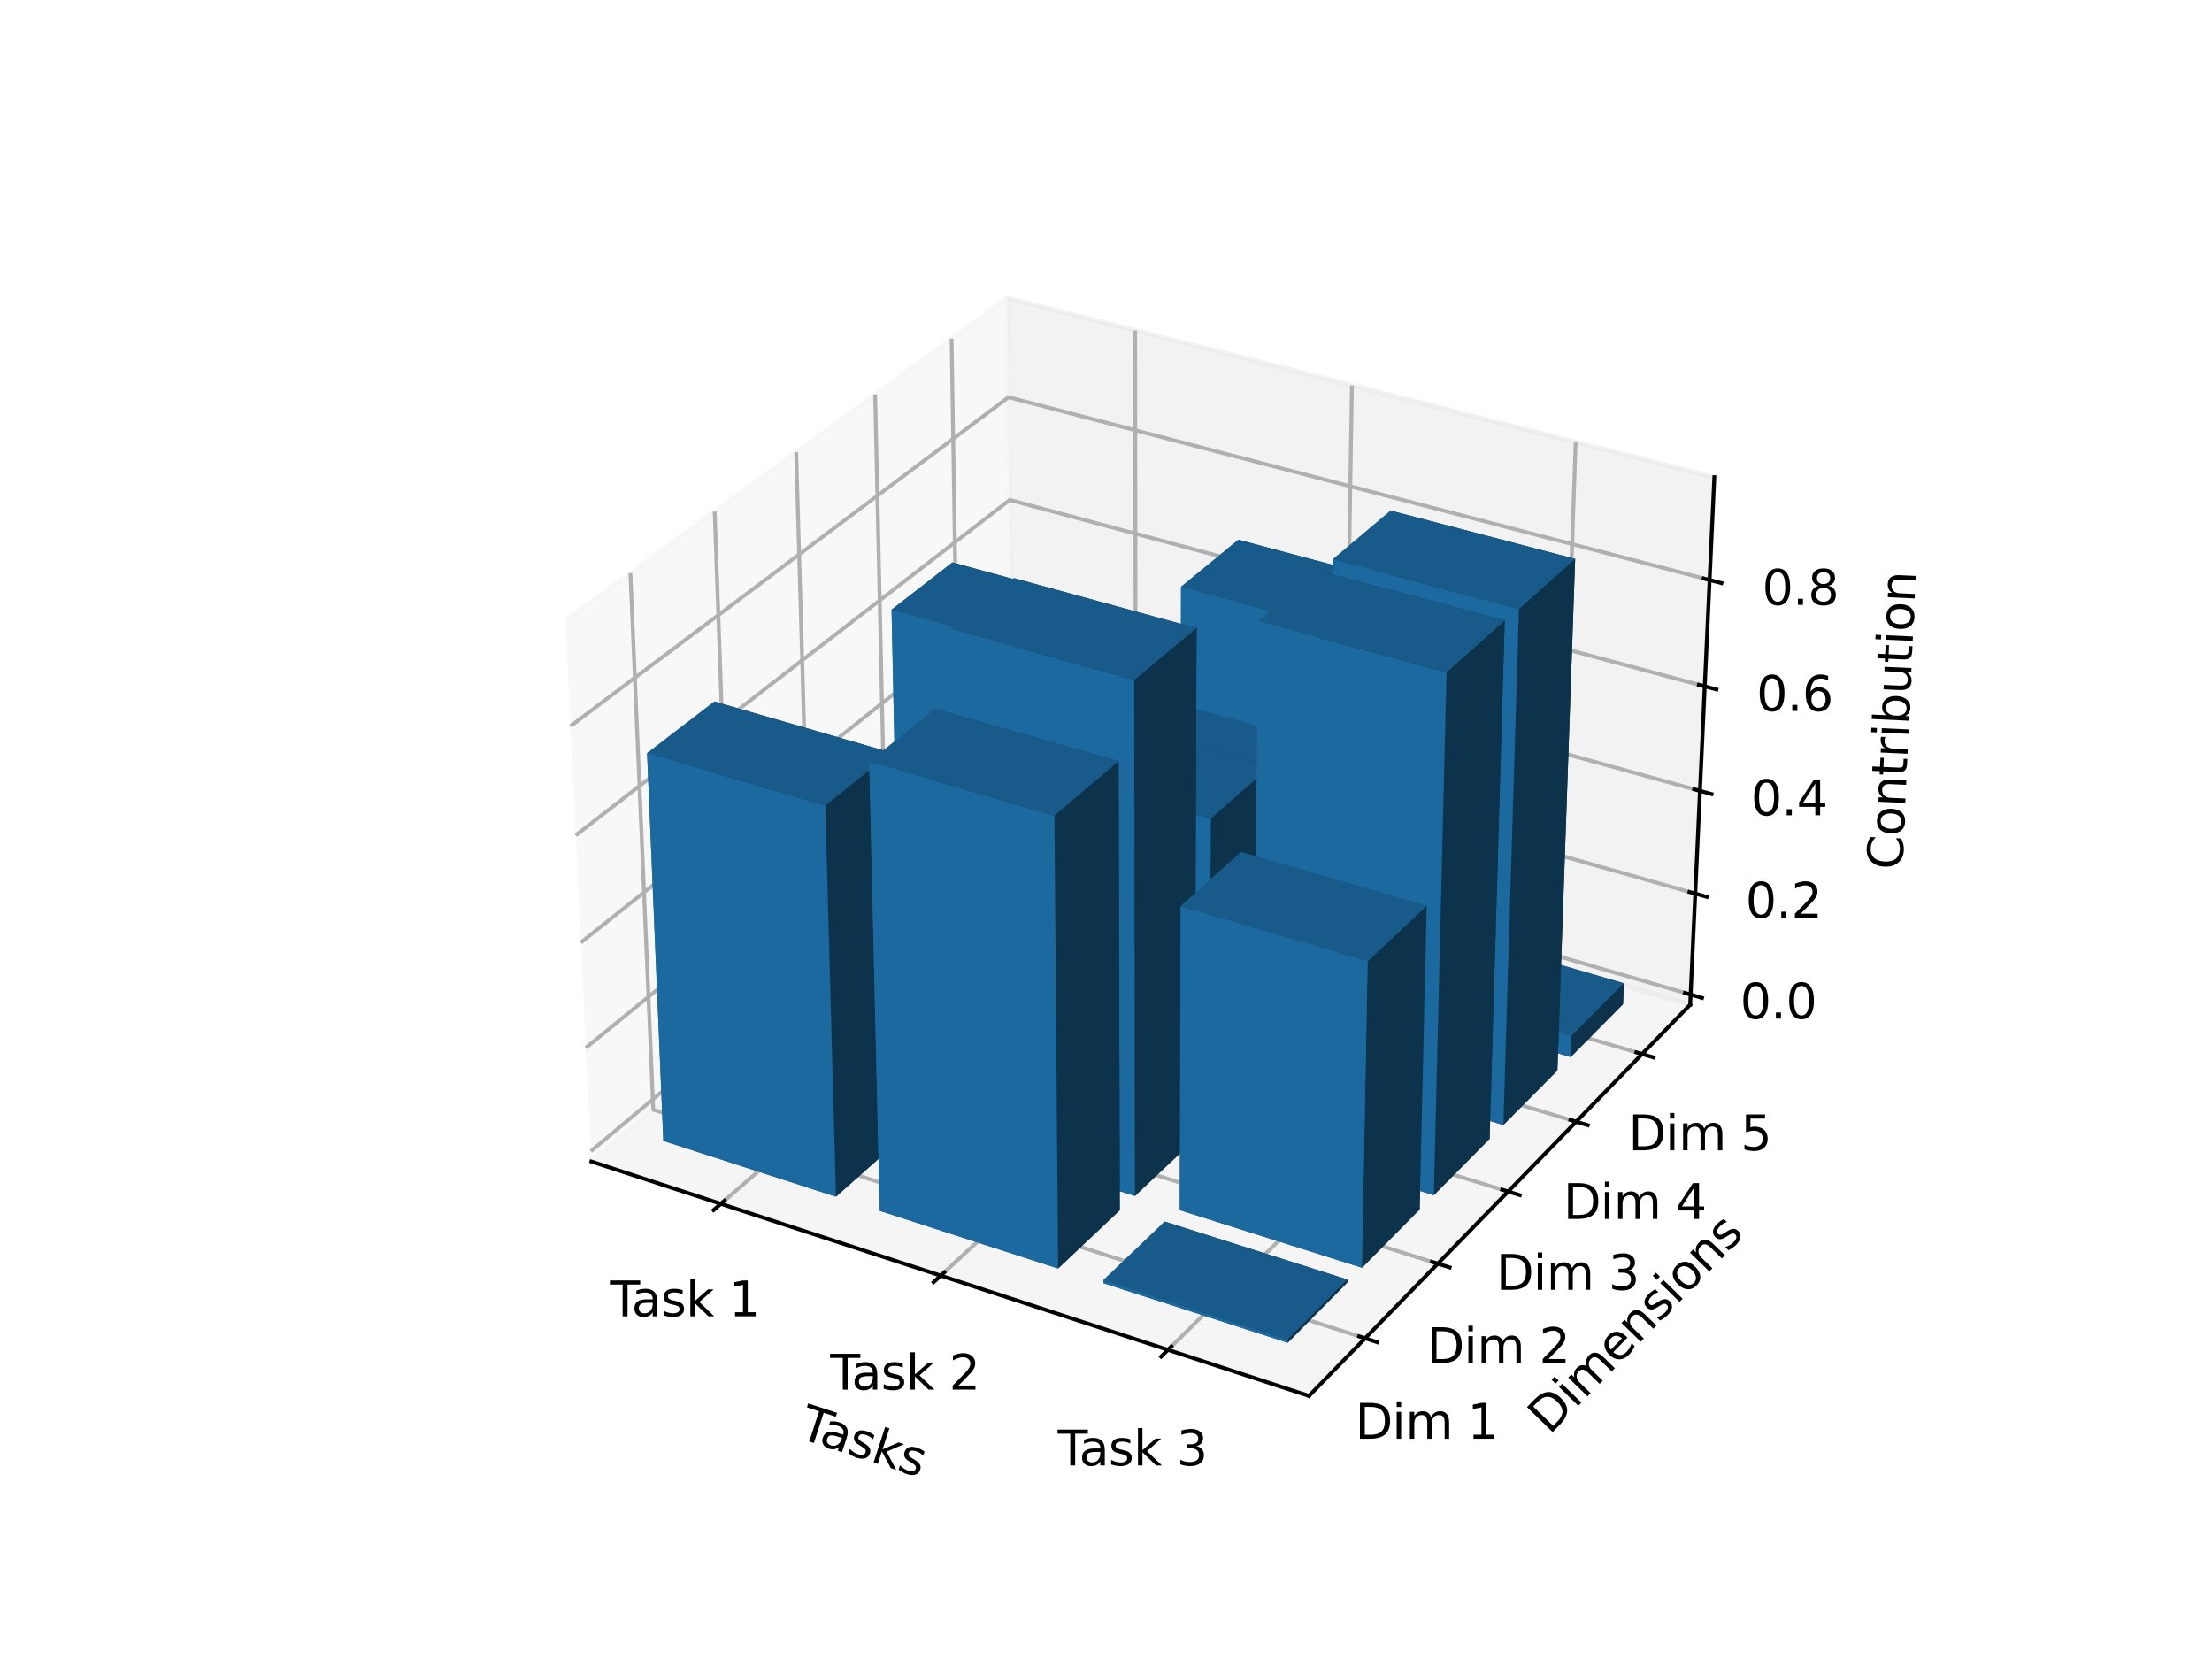 <?xml version="1.0" encoding="utf-8" standalone="no"?>
<!DOCTYPE svg PUBLIC "-//W3C//DTD SVG 1.1//EN"
  "http://www.w3.org/Graphics/SVG/1.1/DTD/svg11.dtd">
<svg xmlns:xlink="http://www.w3.org/1999/xlink" width="460.8pt" height="345.6pt" viewBox="0 0 460.8 345.6" xmlns="http://www.w3.org/2000/svg" version="1.1">
 <defs>
  <style type="text/css">*{stroke-linejoin: round; stroke-linecap: butt}</style>
 </defs>
 <g id="figure_1">
  <g id="patch_1">
   <path d="M 0 345.6 
L 460.8 345.6 
L 460.8 0 
L 0 0 
z
" style="fill: #ffffff"/>
  </g>
  <g id="patch_2">
   <path d="M 103.104 307.584 
L 369.216 307.584 
L 369.216 41.472 
L 103.104 41.472 
z
" style="fill: #ffffff"/>
  </g>
  <g id="pane3d_1">
   <g id="patch_3">
    <path d="M 123.197 241.969 
L 211.076 168.307 
L 209.855 62.074 
L 117.77 129.273 
" style="fill: #f2f2f2; opacity: 0.5; stroke: #f2f2f2; stroke-linejoin: miter"/>
   </g>
  </g>
  <g id="pane3d_2">
   <g id="patch_4">
    <path d="M 211.076 168.307 
L 352.09 209.295 
L 357.123 99.402 
L 209.855 62.074 
" style="fill: #e6e6e6; opacity: 0.5; stroke: #e6e6e6; stroke-linejoin: miter"/>
   </g>
  </g>
  <g id="pane3d_3">
   <g id="patch_5">
    <path d="M 123.197 241.969 
L 272.679 290.79 
L 352.09 209.295 
L 211.076 168.307 
" style="fill: #ececec; opacity: 0.5; stroke: #ececec; stroke-linejoin: miter"/>
   </g>
  </g>
  <g id="grid3d_1">
   <g id="Line3DCollection_1">
    <path d="M 150.161 250.776 
L 236.605 175.728 
L 236.469 68.82 
" style="fill: none; stroke: #b0b0b0; stroke-width: 0.8"/>
    <path d="M 195.968 265.736 
L 279.88 188.306 
L 281.632 80.268 
" style="fill: none; stroke: #b0b0b0; stroke-width: 0.8"/>
    <path d="M 243.305 281.197 
L 324.478 201.269 
L 328.237 92.081 
" style="fill: none; stroke: #b0b0b0; stroke-width: 0.8"/>
   </g>
  </g>
  <g id="grid3d_2">
   <g id="Line3DCollection_2">
    <path d="M 131.324 119.382 
L 136.091 231.162 
L 284.374 278.788 
" style="fill: none; stroke: #b0b0b0; stroke-width: 0.8"/>
    <path d="M 148.877 106.573 
L 152.808 217.149 
L 299.516 263.25 
" style="fill: none; stroke: #b0b0b0; stroke-width: 0.8"/>
    <path d="M 165.861 94.179 
L 169.008 203.57 
L 314.164 248.217 
" style="fill: none; stroke: #b0b0b0; stroke-width: 0.8"/>
    <path d="M 182.304 82.179 
L 184.714 190.405 
L 328.342 233.666 
" style="fill: none; stroke: #b0b0b0; stroke-width: 0.8"/>
    <path d="M 198.232 70.555 
L 199.948 177.635 
L 342.073 219.575 
" style="fill: none; stroke: #b0b0b0; stroke-width: 0.8"/>
   </g>
  </g>
  <g id="grid3d_3">
   <g id="Line3DCollection_3">
    <path d="M 352.187 207.189 
L 211.053 166.268 
L 123.093 239.814 
" style="fill: none; stroke: #b0b0b0; stroke-width: 0.8"/>
    <path d="M 353.15 186.153 
L 210.818 145.899 
L 122.056 218.269 
" style="fill: none; stroke: #b0b0b0; stroke-width: 0.8"/>
    <path d="M 354.13 164.753 
L 210.58 125.195 
L 121 196.337 
" style="fill: none; stroke: #b0b0b0; stroke-width: 0.8"/>
    <path d="M 355.127 142.98 
L 210.338 104.147 
L 119.925 174.008 
" style="fill: none; stroke: #b0b0b0; stroke-width: 0.8"/>
    <path d="M 356.142 120.824 
L 210.092 82.747 
L 118.83 151.271 
" style="fill: none; stroke: #b0b0b0; stroke-width: 0.8"/>
   </g>
  </g>
  <g id="axis3d_1">
   <g id="line2d_1">
    <path d="M 123.197 241.969 
L 272.679 290.79 
" style="fill: none; stroke: #000000; stroke-width: 0.8; stroke-linecap: square"/>
   </g>
   <g id="xtick_1">
    <g id="line2d_2">
     <path d="M 150.914 250.122 
L 148.652 252.086 
" style="fill: none; stroke: #000000; stroke-width: 0.8; stroke-linecap: square"/>
    </g>
    <g id="text_1">
     <!-- Task 1 -->
     <g transform="translate(127.087 274.209) scale(0.1 -0.1)">
      <defs>
       <path id="DejaVuSans-54" d="M -19 4666 
L 3928 4666 
L 3928 4134 
L 2272 4134 
L 2272 0 
L 1638 0 
L 1638 4134 
L -19 4134 
L -19 4666 
z
" transform="scale(0.016)"/>
       <path id="DejaVuSans-61" d="M 2194 1759 
Q 1497 1759 1228 1600 
Q 959 1441 959 1056 
Q 959 750 1161 570 
Q 1363 391 1709 391 
Q 2188 391 2477 730 
Q 2766 1069 2766 1631 
L 2766 1759 
L 2194 1759 
z
M 3341 1997 
L 3341 0 
L 2766 0 
L 2766 531 
Q 2569 213 2275 61 
Q 1981 -91 1556 -91 
Q 1019 -91 701 211 
Q 384 513 384 1019 
Q 384 1609 779 1909 
Q 1175 2209 1959 2209 
L 2766 2209 
L 2766 2266 
Q 2766 2663 2505 2880 
Q 2244 3097 1772 3097 
Q 1472 3097 1187 3025 
Q 903 2953 641 2809 
L 641 3341 
Q 956 3463 1253 3523 
Q 1550 3584 1831 3584 
Q 2591 3584 2966 3190 
Q 3341 2797 3341 1997 
z
" transform="scale(0.016)"/>
       <path id="DejaVuSans-73" d="M 2834 3397 
L 2834 2853 
Q 2591 2978 2328 3040 
Q 2066 3103 1784 3103 
Q 1356 3103 1142 2972 
Q 928 2841 928 2578 
Q 928 2378 1081 2264 
Q 1234 2150 1697 2047 
L 1894 2003 
Q 2506 1872 2764 1633 
Q 3022 1394 3022 966 
Q 3022 478 2636 193 
Q 2250 -91 1575 -91 
Q 1294 -91 989 -36 
Q 684 19 347 128 
L 347 722 
Q 666 556 975 473 
Q 1284 391 1588 391 
Q 1994 391 2212 530 
Q 2431 669 2431 922 
Q 2431 1156 2273 1281 
Q 2116 1406 1581 1522 
L 1381 1569 
Q 847 1681 609 1914 
Q 372 2147 372 2553 
Q 372 3047 722 3315 
Q 1072 3584 1716 3584 
Q 2034 3584 2315 3537 
Q 2597 3491 2834 3397 
z
" transform="scale(0.016)"/>
       <path id="DejaVuSans-6b" d="M 581 4863 
L 1159 4863 
L 1159 1991 
L 2875 3500 
L 3609 3500 
L 1753 1863 
L 3688 0 
L 2938 0 
L 1159 1709 
L 1159 0 
L 581 0 
L 581 4863 
z
" transform="scale(0.016)"/>
       <path id="DejaVuSans-20" transform="scale(0.016)"/>
       <path id="DejaVuSans-31" d="M 794 531 
L 1825 531 
L 1825 4091 
L 703 3866 
L 703 4441 
L 1819 4666 
L 2450 4666 
L 2450 531 
L 3481 531 
L 3481 0 
L 794 0 
L 794 531 
z
" transform="scale(0.016)"/>
      </defs>
      <use xlink:href="#DejaVuSans-54"/>
      <use xlink:href="#DejaVuSans-61" x="44.584"/>
      <use xlink:href="#DejaVuSans-73" x="105.863"/>
      <use xlink:href="#DejaVuSans-6b" x="157.963"/>
      <use xlink:href="#DejaVuSans-20" x="215.873"/>
      <use xlink:href="#DejaVuSans-31" x="247.66"/>
     </g>
    </g>
   </g>
   <g id="xtick_2">
    <g id="line2d_3">
     <path d="M 196.7 265.061 
L 194.501 267.09 
" style="fill: none; stroke: #000000; stroke-width: 0.8; stroke-linecap: square"/>
    </g>
    <g id="text_2">
     <!-- Task 2 -->
     <g transform="translate(172.944 289.487) scale(0.1 -0.1)">
      <defs>
       <path id="DejaVuSans-32" d="M 1228 531 
L 3431 531 
L 3431 0 
L 469 0 
L 469 531 
Q 828 903 1448 1529 
Q 2069 2156 2228 2338 
Q 2531 2678 2651 2914 
Q 2772 3150 2772 3378 
Q 2772 3750 2511 3984 
Q 2250 4219 1831 4219 
Q 1534 4219 1204 4116 
Q 875 4013 500 3803 
L 500 4441 
Q 881 4594 1212 4672 
Q 1544 4750 1819 4750 
Q 2544 4750 2975 4387 
Q 3406 4025 3406 3419 
Q 3406 3131 3298 2873 
Q 3191 2616 2906 2266 
Q 2828 2175 2409 1742 
Q 1991 1309 1228 531 
z
" transform="scale(0.016)"/>
      </defs>
      <use xlink:href="#DejaVuSans-54"/>
      <use xlink:href="#DejaVuSans-61" x="44.584"/>
      <use xlink:href="#DejaVuSans-73" x="105.863"/>
      <use xlink:href="#DejaVuSans-6b" x="157.963"/>
      <use xlink:href="#DejaVuSans-20" x="215.873"/>
      <use xlink:href="#DejaVuSans-32" x="247.66"/>
     </g>
    </g>
   </g>
   <g id="xtick_3">
    <g id="line2d_4">
     <path d="M 244.014 280.498 
L 241.884 282.596 
" style="fill: none; stroke: #000000; stroke-width: 0.8; stroke-linecap: square"/>
    </g>
    <g id="text_3">
     <!-- Task 3 -->
     <g transform="translate(220.339 305.278) scale(0.1 -0.1)">
      <defs>
       <path id="DejaVuSans-33" d="M 2597 2516 
Q 3050 2419 3304 2112 
Q 3559 1806 3559 1356 
Q 3559 666 3084 287 
Q 2609 -91 1734 -91 
Q 1441 -91 1130 -33 
Q 819 25 488 141 
L 488 750 
Q 750 597 1062 519 
Q 1375 441 1716 441 
Q 2309 441 2620 675 
Q 2931 909 2931 1356 
Q 2931 1769 2642 2001 
Q 2353 2234 1838 2234 
L 1294 2234 
L 1294 2753 
L 1863 2753 
Q 2328 2753 2575 2939 
Q 2822 3125 2822 3475 
Q 2822 3834 2567 4026 
Q 2313 4219 1838 4219 
Q 1578 4219 1281 4162 
Q 984 4106 628 3988 
L 628 4550 
Q 988 4650 1302 4700 
Q 1616 4750 1894 4750 
Q 2613 4750 3031 4423 
Q 3450 4097 3450 3541 
Q 3450 3153 3228 2886 
Q 3006 2619 2597 2516 
z
" transform="scale(0.016)"/>
      </defs>
      <use xlink:href="#DejaVuSans-54"/>
      <use xlink:href="#DejaVuSans-61" x="44.584"/>
      <use xlink:href="#DejaVuSans-73" x="105.863"/>
      <use xlink:href="#DejaVuSans-6b" x="157.963"/>
      <use xlink:href="#DejaVuSans-20" x="215.873"/>
      <use xlink:href="#DejaVuSans-33" x="247.66"/>
     </g>
    </g>
   </g>
   <g id="text_4">
    <!-- Tasks -->
    <g transform="translate(166.084 299.472) rotate(-341.913) scale(0.1 -0.1)">
     <use xlink:href="#DejaVuSans-54"/>
     <use xlink:href="#DejaVuSans-61" x="44.584"/>
     <use xlink:href="#DejaVuSans-73" x="105.863"/>
     <use xlink:href="#DejaVuSans-6b" x="157.963"/>
     <use xlink:href="#DejaVuSans-73" x="215.873"/>
    </g>
   </g>
  </g>
  <g id="axis3d_2">
   <g id="line2d_5">
    <path d="M 352.09 209.295 
L 272.679 290.79 
" style="fill: none; stroke: #000000; stroke-width: 0.8; stroke-linecap: square"/>
   </g>
   <g id="xtick_4">
    <g id="line2d_6">
     <path d="M 283.125 278.387 
L 286.876 279.592 
" style="fill: none; stroke: #000000; stroke-width: 0.8; stroke-linecap: square"/>
    </g>
    <g id="text_5">
     <!-- Dim 1 -->
     <g transform="translate(282.292 299.716) scale(0.1 -0.1)">
      <defs>
       <path id="DejaVuSans-44" d="M 1259 4147 
L 1259 519 
L 2022 519 
Q 2988 519 3436 956 
Q 3884 1394 3884 2338 
Q 3884 3275 3436 3711 
Q 2988 4147 2022 4147 
L 1259 4147 
z
M 628 4666 
L 1925 4666 
Q 3281 4666 3915 4102 
Q 4550 3538 4550 2338 
Q 4550 1131 3912 565 
Q 3275 0 1925 0 
L 628 0 
L 628 4666 
z
" transform="scale(0.016)"/>
       <path id="DejaVuSans-69" d="M 603 3500 
L 1178 3500 
L 1178 0 
L 603 0 
L 603 3500 
z
M 603 4863 
L 1178 4863 
L 1178 4134 
L 603 4134 
L 603 4863 
z
" transform="scale(0.016)"/>
       <path id="DejaVuSans-6d" d="M 3328 2828 
Q 3544 3216 3844 3400 
Q 4144 3584 4550 3584 
Q 5097 3584 5394 3201 
Q 5691 2819 5691 2113 
L 5691 0 
L 5113 0 
L 5113 2094 
Q 5113 2597 4934 2840 
Q 4756 3084 4391 3084 
Q 3944 3084 3684 2787 
Q 3425 2491 3425 1978 
L 3425 0 
L 2847 0 
L 2847 2094 
Q 2847 2600 2669 2842 
Q 2491 3084 2119 3084 
Q 1678 3084 1418 2786 
Q 1159 2488 1159 1978 
L 1159 0 
L 581 0 
L 581 3500 
L 1159 3500 
L 1159 2956 
Q 1356 3278 1631 3431 
Q 1906 3584 2284 3584 
Q 2666 3584 2933 3390 
Q 3200 3197 3328 2828 
z
" transform="scale(0.016)"/>
      </defs>
      <use xlink:href="#DejaVuSans-44"/>
      <use xlink:href="#DejaVuSans-69" x="77.002"/>
      <use xlink:href="#DejaVuSans-6d" x="104.785"/>
      <use xlink:href="#DejaVuSans-20" x="202.197"/>
      <use xlink:href="#DejaVuSans-31" x="233.984"/>
     </g>
    </g>
   </g>
   <g id="xtick_5">
    <g id="line2d_7">
     <path d="M 298.281 262.861 
L 301.988 264.027 
" style="fill: none; stroke: #000000; stroke-width: 0.8; stroke-linecap: square"/>
    </g>
    <g id="text_6">
     <!-- Dim 2 -->
     <g transform="translate(297.23 283.947) scale(0.1 -0.1)">
      <use xlink:href="#DejaVuSans-44"/>
      <use xlink:href="#DejaVuSans-69" x="77.002"/>
      <use xlink:href="#DejaVuSans-6d" x="104.785"/>
      <use xlink:href="#DejaVuSans-20" x="202.197"/>
      <use xlink:href="#DejaVuSans-32" x="233.984"/>
     </g>
    </g>
   </g>
   <g id="xtick_6">
    <g id="line2d_8">
     <path d="M 312.943 247.842 
L 316.608 248.969 
" style="fill: none; stroke: #000000; stroke-width: 0.8; stroke-linecap: square"/>
    </g>
    <g id="text_7">
     <!-- Dim 3 -->
     <g transform="translate(311.681 268.692) scale(0.1 -0.1)">
      <use xlink:href="#DejaVuSans-44"/>
      <use xlink:href="#DejaVuSans-69" x="77.002"/>
      <use xlink:href="#DejaVuSans-6d" x="104.785"/>
      <use xlink:href="#DejaVuSans-20" x="202.197"/>
      <use xlink:href="#DejaVuSans-33" x="233.984"/>
     </g>
    </g>
   </g>
   <g id="xtick_7">
    <g id="line2d_9">
     <path d="M 327.135 233.303 
L 330.759 234.394 
" style="fill: none; stroke: #000000; stroke-width: 0.8; stroke-linecap: square"/>
    </g>
    <g id="text_8">
     <!-- Dim 4 -->
     <g transform="translate(325.669 253.927) scale(0.1 -0.1)">
      <defs>
       <path id="DejaVuSans-34" d="M 2419 4116 
L 825 1625 
L 2419 1625 
L 2419 4116 
z
M 2253 4666 
L 3047 4666 
L 3047 1625 
L 3713 1625 
L 3713 1100 
L 3047 1100 
L 3047 0 
L 2419 0 
L 2419 1100 
L 313 1100 
L 313 1709 
L 2253 4666 
z
" transform="scale(0.016)"/>
      </defs>
      <use xlink:href="#DejaVuSans-44"/>
      <use xlink:href="#DejaVuSans-69" x="77.002"/>
      <use xlink:href="#DejaVuSans-6d" x="104.785"/>
      <use xlink:href="#DejaVuSans-20" x="202.197"/>
      <use xlink:href="#DejaVuSans-34" x="233.984"/>
     </g>
    </g>
   </g>
   <g id="xtick_8">
    <g id="line2d_10">
     <path d="M 340.88 219.223 
L 344.463 220.28 
" style="fill: none; stroke: #000000; stroke-width: 0.8; stroke-linecap: square"/>
    </g>
    <g id="text_9">
     <!-- Dim 5 -->
     <g transform="translate(339.215 239.628) scale(0.1 -0.1)">
      <defs>
       <path id="DejaVuSans-35" d="M 691 4666 
L 3169 4666 
L 3169 4134 
L 1269 4134 
L 1269 2991 
Q 1406 3038 1543 3061 
Q 1681 3084 1819 3084 
Q 2600 3084 3056 2656 
Q 3513 2228 3513 1497 
Q 3513 744 3044 326 
Q 2575 -91 1722 -91 
Q 1428 -91 1123 -41 
Q 819 9 494 109 
L 494 744 
Q 775 591 1075 516 
Q 1375 441 1709 441 
Q 2250 441 2565 725 
Q 2881 1009 2881 1497 
Q 2881 1984 2565 2268 
Q 2250 2553 1709 2553 
Q 1456 2553 1204 2497 
Q 953 2441 691 2322 
L 691 4666 
z
" transform="scale(0.016)"/>
      </defs>
      <use xlink:href="#DejaVuSans-44"/>
      <use xlink:href="#DejaVuSans-69" x="77.002"/>
      <use xlink:href="#DejaVuSans-6d" x="104.785"/>
      <use xlink:href="#DejaVuSans-20" x="202.197"/>
      <use xlink:href="#DejaVuSans-35" x="233.984"/>
     </g>
    </g>
   </g>
   <g id="text_10">
    <!-- Dimensions -->
    <g transform="translate(322.744 299.055) rotate(-45.742) scale(0.1 -0.1)">
     <defs>
      <path id="DejaVuSans-65" d="M 3597 1894 
L 3597 1613 
L 953 1613 
Q 991 1019 1311 708 
Q 1631 397 2203 397 
Q 2534 397 2845 478 
Q 3156 559 3463 722 
L 3463 178 
Q 3153 47 2828 -22 
Q 2503 -91 2169 -91 
Q 1331 -91 842 396 
Q 353 884 353 1716 
Q 353 2575 817 3079 
Q 1281 3584 2069 3584 
Q 2775 3584 3186 3129 
Q 3597 2675 3597 1894 
z
M 3022 2063 
Q 3016 2534 2758 2815 
Q 2500 3097 2075 3097 
Q 1594 3097 1305 2825 
Q 1016 2553 972 2059 
L 3022 2063 
z
" transform="scale(0.016)"/>
      <path id="DejaVuSans-6e" d="M 3513 2113 
L 3513 0 
L 2938 0 
L 2938 2094 
Q 2938 2591 2744 2837 
Q 2550 3084 2163 3084 
Q 1697 3084 1428 2787 
Q 1159 2491 1159 1978 
L 1159 0 
L 581 0 
L 581 3500 
L 1159 3500 
L 1159 2956 
Q 1366 3272 1645 3428 
Q 1925 3584 2291 3584 
Q 2894 3584 3203 3211 
Q 3513 2838 3513 2113 
z
" transform="scale(0.016)"/>
      <path id="DejaVuSans-6f" d="M 1959 3097 
Q 1497 3097 1228 2736 
Q 959 2375 959 1747 
Q 959 1119 1226 758 
Q 1494 397 1959 397 
Q 2419 397 2687 759 
Q 2956 1122 2956 1747 
Q 2956 2369 2687 2733 
Q 2419 3097 1959 3097 
z
M 1959 3584 
Q 2709 3584 3137 3096 
Q 3566 2609 3566 1747 
Q 3566 888 3137 398 
Q 2709 -91 1959 -91 
Q 1206 -91 779 398 
Q 353 888 353 1747 
Q 353 2609 779 3096 
Q 1206 3584 1959 3584 
z
" transform="scale(0.016)"/>
     </defs>
     <use xlink:href="#DejaVuSans-44"/>
     <use xlink:href="#DejaVuSans-69" x="77.002"/>
     <use xlink:href="#DejaVuSans-6d" x="104.785"/>
     <use xlink:href="#DejaVuSans-65" x="202.197"/>
     <use xlink:href="#DejaVuSans-6e" x="263.721"/>
     <use xlink:href="#DejaVuSans-73" x="327.1"/>
     <use xlink:href="#DejaVuSans-69" x="379.199"/>
     <use xlink:href="#DejaVuSans-6f" x="406.982"/>
     <use xlink:href="#DejaVuSans-6e" x="468.164"/>
     <use xlink:href="#DejaVuSans-73" x="531.543"/>
    </g>
   </g>
  </g>
  <g id="axis3d_3">
   <g id="line2d_11">
    <path d="M 352.09 209.295 
L 357.123 99.402 
" style="fill: none; stroke: #000000; stroke-width: 0.8; stroke-linecap: square"/>
   </g>
   <g id="xtick_9">
    <g id="line2d_12">
     <path d="M 351.002 206.846 
L 354.559 207.877 
" style="fill: none; stroke: #000000; stroke-width: 0.8; stroke-linecap: square"/>
    </g>
    <g id="text_11">
     <!-- 0.0 -->
     <g transform="translate(362.499 212.187) scale(0.1 -0.1)">
      <defs>
       <path id="DejaVuSans-30" d="M 2034 4250 
Q 1547 4250 1301 3770 
Q 1056 3291 1056 2328 
Q 1056 1369 1301 889 
Q 1547 409 2034 409 
Q 2525 409 2770 889 
Q 3016 1369 3016 2328 
Q 3016 3291 2770 3770 
Q 2525 4250 2034 4250 
z
M 2034 4750 
Q 2819 4750 3233 4129 
Q 3647 3509 3647 2328 
Q 3647 1150 3233 529 
Q 2819 -91 2034 -91 
Q 1250 -91 836 529 
Q 422 1150 422 2328 
Q 422 3509 836 4129 
Q 1250 4750 2034 4750 
z
" transform="scale(0.016)"/>
       <path id="DejaVuSans-2e" d="M 684 794 
L 1344 794 
L 1344 0 
L 684 0 
L 684 794 
z
" transform="scale(0.016)"/>
      </defs>
      <use xlink:href="#DejaVuSans-30"/>
      <use xlink:href="#DejaVuSans-2e" x="63.623"/>
      <use xlink:href="#DejaVuSans-30" x="95.41"/>
     </g>
    </g>
   </g>
   <g id="xtick_10">
    <g id="line2d_13">
     <path d="M 351.955 185.815 
L 355.543 186.83 
" style="fill: none; stroke: #000000; stroke-width: 0.8; stroke-linecap: square"/>
    </g>
    <g id="text_12">
     <!-- 0.2 -->
     <g transform="translate(363.616 191.192) scale(0.1 -0.1)">
      <use xlink:href="#DejaVuSans-30"/>
      <use xlink:href="#DejaVuSans-2e" x="63.623"/>
      <use xlink:href="#DejaVuSans-32" x="95.41"/>
     </g>
    </g>
   </g>
   <g id="xtick_11">
    <g id="line2d_14">
     <path d="M 352.924 164.421 
L 356.545 165.418 
" style="fill: none; stroke: #000000; stroke-width: 0.8; stroke-linecap: square"/>
    </g>
    <g id="text_13">
     <!-- 0.4 -->
     <g transform="translate(364.751 169.835) scale(0.1 -0.1)">
      <use xlink:href="#DejaVuSans-30"/>
      <use xlink:href="#DejaVuSans-2e" x="63.623"/>
      <use xlink:href="#DejaVuSans-34" x="95.41"/>
     </g>
    </g>
   </g>
   <g id="xtick_12">
    <g id="line2d_15">
     <path d="M 353.91 142.654 
L 357.564 143.633 
" style="fill: none; stroke: #000000; stroke-width: 0.8; stroke-linecap: square"/>
    </g>
    <g id="text_14">
     <!-- 0.6 -->
     <g transform="translate(365.907 148.107) scale(0.1 -0.1)">
      <defs>
       <path id="DejaVuSans-36" d="M 2113 2584 
Q 1688 2584 1439 2293 
Q 1191 2003 1191 1497 
Q 1191 994 1439 701 
Q 1688 409 2113 409 
Q 2538 409 2786 701 
Q 3034 994 3034 1497 
Q 3034 2003 2786 2293 
Q 2538 2584 2113 2584 
z
M 3366 4563 
L 3366 3988 
Q 3128 4100 2886 4159 
Q 2644 4219 2406 4219 
Q 1781 4219 1451 3797 
Q 1122 3375 1075 2522 
Q 1259 2794 1537 2939 
Q 1816 3084 2150 3084 
Q 2853 3084 3261 2657 
Q 3669 2231 3669 1497 
Q 3669 778 3244 343 
Q 2819 -91 2113 -91 
Q 1303 -91 875 529 
Q 447 1150 447 2328 
Q 447 3434 972 4092 
Q 1497 4750 2381 4750 
Q 2619 4750 2861 4703 
Q 3103 4656 3366 4563 
z
" transform="scale(0.016)"/>
      </defs>
      <use xlink:href="#DejaVuSans-30"/>
      <use xlink:href="#DejaVuSans-2e" x="63.623"/>
      <use xlink:href="#DejaVuSans-36" x="95.41"/>
     </g>
    </g>
   </g>
   <g id="xtick_13">
    <g id="line2d_16">
     <path d="M 354.914 120.504 
L 358.6 121.465 
" style="fill: none; stroke: #000000; stroke-width: 0.8; stroke-linecap: square"/>
    </g>
    <g id="text_15">
     <!-- 0.8 -->
     <g transform="translate(367.082 125.999) scale(0.1 -0.1)">
      <defs>
       <path id="DejaVuSans-38" d="M 2034 2216 
Q 1584 2216 1326 1975 
Q 1069 1734 1069 1313 
Q 1069 891 1326 650 
Q 1584 409 2034 409 
Q 2484 409 2743 651 
Q 3003 894 3003 1313 
Q 3003 1734 2745 1975 
Q 2488 2216 2034 2216 
z
M 1403 2484 
Q 997 2584 770 2862 
Q 544 3141 544 3541 
Q 544 4100 942 4425 
Q 1341 4750 2034 4750 
Q 2731 4750 3128 4425 
Q 3525 4100 3525 3541 
Q 3525 3141 3298 2862 
Q 3072 2584 2669 2484 
Q 3125 2378 3379 2068 
Q 3634 1759 3634 1313 
Q 3634 634 3220 271 
Q 2806 -91 2034 -91 
Q 1263 -91 848 271 
Q 434 634 434 1313 
Q 434 1759 690 2068 
Q 947 2378 1403 2484 
z
M 1172 3481 
Q 1172 3119 1398 2916 
Q 1625 2713 2034 2713 
Q 2441 2713 2670 2916 
Q 2900 3119 2900 3481 
Q 2900 3844 2670 4047 
Q 2441 4250 2034 4250 
Q 1625 4250 1398 4047 
Q 1172 3844 1172 3481 
z
" transform="scale(0.016)"/>
      </defs>
      <use xlink:href="#DejaVuSans-30"/>
      <use xlink:href="#DejaVuSans-2e" x="63.623"/>
      <use xlink:href="#DejaVuSans-38" x="95.41"/>
     </g>
    </g>
   </g>
   <g id="text_16">
    <!-- Contribution -->
    <g transform="translate(396.264 181.281) rotate(-87.378) scale(0.1 -0.1)">
     <defs>
      <path id="DejaVuSans-43" d="M 4122 4306 
L 4122 3641 
Q 3803 3938 3442 4084 
Q 3081 4231 2675 4231 
Q 1875 4231 1450 3742 
Q 1025 3253 1025 2328 
Q 1025 1406 1450 917 
Q 1875 428 2675 428 
Q 3081 428 3442 575 
Q 3803 722 4122 1019 
L 4122 359 
Q 3791 134 3420 21 
Q 3050 -91 2638 -91 
Q 1578 -91 968 557 
Q 359 1206 359 2328 
Q 359 3453 968 4101 
Q 1578 4750 2638 4750 
Q 3056 4750 3426 4639 
Q 3797 4528 4122 4306 
z
" transform="scale(0.016)"/>
      <path id="DejaVuSans-74" d="M 1172 4494 
L 1172 3500 
L 2356 3500 
L 2356 3053 
L 1172 3053 
L 1172 1153 
Q 1172 725 1289 603 
Q 1406 481 1766 481 
L 2356 481 
L 2356 0 
L 1766 0 
Q 1100 0 847 248 
Q 594 497 594 1153 
L 594 3053 
L 172 3053 
L 172 3500 
L 594 3500 
L 594 4494 
L 1172 4494 
z
" transform="scale(0.016)"/>
      <path id="DejaVuSans-72" d="M 2631 2963 
Q 2534 3019 2420 3045 
Q 2306 3072 2169 3072 
Q 1681 3072 1420 2755 
Q 1159 2438 1159 1844 
L 1159 0 
L 581 0 
L 581 3500 
L 1159 3500 
L 1159 2956 
Q 1341 3275 1631 3429 
Q 1922 3584 2338 3584 
Q 2397 3584 2469 3576 
Q 2541 3569 2628 3553 
L 2631 2963 
z
" transform="scale(0.016)"/>
      <path id="DejaVuSans-62" d="M 3116 1747 
Q 3116 2381 2855 2742 
Q 2594 3103 2138 3103 
Q 1681 3103 1420 2742 
Q 1159 2381 1159 1747 
Q 1159 1113 1420 752 
Q 1681 391 2138 391 
Q 2594 391 2855 752 
Q 3116 1113 3116 1747 
z
M 1159 2969 
Q 1341 3281 1617 3432 
Q 1894 3584 2278 3584 
Q 2916 3584 3314 3078 
Q 3713 2572 3713 1747 
Q 3713 922 3314 415 
Q 2916 -91 2278 -91 
Q 1894 -91 1617 61 
Q 1341 213 1159 525 
L 1159 0 
L 581 0 
L 581 4863 
L 1159 4863 
L 1159 2969 
z
" transform="scale(0.016)"/>
      <path id="DejaVuSans-75" d="M 544 1381 
L 544 3500 
L 1119 3500 
L 1119 1403 
Q 1119 906 1312 657 
Q 1506 409 1894 409 
Q 2359 409 2629 706 
Q 2900 1003 2900 1516 
L 2900 3500 
L 3475 3500 
L 3475 0 
L 2900 0 
L 2900 538 
Q 2691 219 2414 64 
Q 2138 -91 1772 -91 
Q 1169 -91 856 284 
Q 544 659 544 1381 
z
M 1991 3584 
L 1991 3584 
z
" transform="scale(0.016)"/>
     </defs>
     <use xlink:href="#DejaVuSans-43"/>
     <use xlink:href="#DejaVuSans-6f" x="69.824"/>
     <use xlink:href="#DejaVuSans-6e" x="131.006"/>
     <use xlink:href="#DejaVuSans-74" x="194.385"/>
     <use xlink:href="#DejaVuSans-72" x="233.594"/>
     <use xlink:href="#DejaVuSans-69" x="274.707"/>
     <use xlink:href="#DejaVuSans-62" x="302.49"/>
     <use xlink:href="#DejaVuSans-75" x="365.967"/>
     <use xlink:href="#DejaVuSans-74" x="429.346"/>
     <use xlink:href="#DejaVuSans-69" x="468.555"/>
     <use xlink:href="#DejaVuSans-6f" x="496.338"/>
     <use xlink:href="#DejaVuSans-6e" x="557.52"/>
    </g>
   </g>
  </g>
  <g id="axes_1">
   <g id="Poly3DCollection_1">
    <path d="M 202.552 183.21 
L 214.499 173.103 
L 248.754 183.105 
L 237.083 193.458 
z
" clip-path="url(#p50708164c0)" style="fill: #113f60"/>
    <path d="M 214.499 173.103 
L 214.133 137.102 
L 248.886 146.812 
L 248.754 183.105 
z
" clip-path="url(#p50708164c0)" style="fill: #0d324b"/>
    <path d="M 202.552 183.21 
L 202.007 146.914 
L 214.133 137.102 
L 214.499 173.103 
z
" clip-path="url(#p50708164c0)" style="fill: #1b699f"/>
    <path d="M 237.083 193.458 
L 248.754 183.105 
L 248.886 146.812 
L 237.043 156.866 
z
" clip-path="url(#p50708164c0)" style="fill: #0d324b"/>
    <path d="M 202.552 183.21 
L 237.083 193.458 
L 237.043 156.866 
L 202.007 146.914 
z
" clip-path="url(#p50708164c0)" style="fill: #1b699f"/>
    <path d="M 202.007 146.914 
L 237.043 156.866 
L 248.886 146.812 
L 214.133 137.102 
z
" clip-path="url(#p50708164c0)" style="fill: #185b8a"/>
    <path d="M 245.847 196.059 
L 257.447 185.643 
L 292.748 195.951 
L 281.445 206.624 
z
" clip-path="url(#p50708164c0)" style="fill: #113f60"/>
    <path d="M 187.204 196.194 
L 199.519 185.775 
L 234.12 196.086 
L 222.084 206.763 
z
" clip-path="url(#p50708164c0)" style="fill: #113f60"/>
    <path d="M 199.519 185.775 
L 198.404 117.155 
L 233.962 126.895 
L 234.12 196.086 
z
" clip-path="url(#p50708164c0)" style="fill: #0d324b"/>
    <path d="M 187.204 196.194 
L 185.729 126.997 
L 198.404 117.155 
L 199.519 185.775 
z
" clip-path="url(#p50708164c0)" style="fill: #1b699f"/>
    <path d="M 257.447 185.643 
L 257.97 112.438 
L 294.334 122.135 
L 292.748 195.951 
z
" clip-path="url(#p50708164c0)" style="fill: #0d324b"/>
    <path d="M 245.847 196.059 
L 246.029 122.236 
L 257.97 112.438 
L 257.447 185.643 
z
" clip-path="url(#p50708164c0)" style="fill: #1b699f"/>
    <path d="M 301.708 198.567 
L 301.817 194.243 
L 338.279 204.835 
L 338.104 209.195 
z
" clip-path="url(#p50708164c0)" style="fill: #0d324b"/>
    <path d="M 290.483 209.306 
L 290.573 204.947 
L 301.817 194.243 
L 301.708 198.567 
z
" clip-path="url(#p50708164c0)" style="fill: #1b699f"/>
    <path d="M 290.483 209.306 
L 301.708 198.567 
L 338.104 209.195 
L 327.199 220.203 
z
" clip-path="url(#p50708164c0)" style="fill: #113f60"/>
    <path d="M 230.939 209.446 
L 242.902 198.703 
L 278.576 209.334 
L 266.914 220.346 
z
" clip-path="url(#p50708164c0)" style="fill: #113f60"/>
    <path d="M 171.375 209.585 
L 184.077 198.839 
L 219.028 209.474 
L 206.609 220.489 
z
" clip-path="url(#p50708164c0)" style="fill: #113f60"/>
    <path d="M 184.077 198.839 
L 183.32 165.331 
L 218.742 175.691 
L 219.028 209.474 
z
" clip-path="url(#p50708164c0)" style="fill: #0d324b"/>
    <path d="M 171.375 209.585 
L 170.433 175.799 
L 183.32 165.331 
L 184.077 198.839 
z
" clip-path="url(#p50708164c0)" style="fill: #1b699f"/>
    <path d="M 290.573 204.947 
L 327.357 215.808 
L 338.279 204.835 
L 301.817 194.243 
z
" clip-path="url(#p50708164c0)" style="fill: #185b8a"/>
    <path d="M 242.902 198.703 
L 242.97 145.917 
L 279.418 156.111 
L 278.576 209.334 
z
" clip-path="url(#p50708164c0)" style="fill: #0d324b"/>
    <path d="M 230.939 209.446 
L 230.747 156.218 
L 242.97 145.917 
L 242.902 198.703 
z
" clip-path="url(#p50708164c0)" style="fill: #1b699f"/>
    <path d="M 222.084 206.763 
L 234.12 196.086 
L 233.962 126.895 
L 221.581 136.987 
z
" clip-path="url(#p50708164c0)" style="fill: #0d324b"/>
    <path d="M 187.204 196.194 
L 222.084 206.763 
L 221.581 136.987 
L 185.729 126.997 
z
" clip-path="url(#p50708164c0)" style="fill: #1b699f"/>
    <path d="M 281.445 206.624 
L 292.748 195.951 
L 294.334 122.135 
L 282.709 132.182 
z
" clip-path="url(#p50708164c0)" style="fill: #0d324b"/>
    <path d="M 245.847 196.059 
L 281.445 206.624 
L 282.709 132.182 
L 246.029 122.236 
z
" clip-path="url(#p50708164c0)" style="fill: #1b699f"/>
    <path d="M 327.199 220.203 
L 338.104 209.195 
L 338.279 204.835 
L 327.357 215.808 
z
" clip-path="url(#p50708164c0)" style="fill: #0d324b"/>
    <path d="M 290.483 209.306 
L 327.199 220.203 
L 327.357 215.808 
L 290.573 204.947 
z
" clip-path="url(#p50708164c0)" style="fill: #1b699f"/>
    <path d="M 185.729 126.997 
L 221.581 136.987 
L 233.962 126.895 
L 198.404 117.155 
z
" clip-path="url(#p50708164c0)" style="fill: #185b8a"/>
    <path d="M 206.609 220.489 
L 219.028 209.474 
L 218.742 175.691 
L 206.147 186.425 
z
" clip-path="url(#p50708164c0)" style="fill: #0d324b"/>
    <path d="M 171.375 209.585 
L 206.609 220.489 
L 206.147 186.425 
L 170.433 175.799 
z
" clip-path="url(#p50708164c0)" style="fill: #1b699f"/>
    <path d="M 170.433 175.799 
L 206.147 186.425 
L 218.742 175.691 
L 183.32 165.331 
z
" clip-path="url(#p50708164c0)" style="fill: #185b8a"/>
    <path d="M 246.029 122.236 
L 282.709 132.182 
L 294.334 122.135 
L 257.97 112.438 
z
" clip-path="url(#p50708164c0)" style="fill: #185b8a"/>
    <path d="M 276.05 223.114 
L 287.632 212.033 
L 324.43 222.999 
L 313.173 234.362 
z
" clip-path="url(#p50708164c0)" style="fill: #113f60"/>
    <path d="M 215.557 223.258 
L 227.901 212.173 
L 263.953 223.143 
L 251.915 234.51 
z
" clip-path="url(#p50708164c0)" style="fill: #113f60"/>
    <path d="M 155.044 223.402 
L 168.15 212.314 
L 203.456 223.287 
L 190.637 234.657 
z
" clip-path="url(#p50708164c0)" style="fill: #113f60"/>
    <path d="M 266.914 220.346 
L 278.576 209.334 
L 279.418 156.111 
L 267.511 166.675 
z
" clip-path="url(#p50708164c0)" style="fill: #0d324b"/>
    <path d="M 230.939 209.446 
L 266.914 220.346 
L 267.511 166.675 
L 230.747 156.218 
z
" clip-path="url(#p50708164c0)" style="fill: #1b699f"/>
    <path d="M 168.15 212.314 
L 166.558 157.848 
L 202.638 168.367 
L 203.456 223.287 
z
" clip-path="url(#p50708164c0)" style="fill: #0d324b"/>
    <path d="M 155.044 223.402 
L 153.136 168.477 
L 166.558 157.848 
L 168.15 212.314 
z
" clip-path="url(#p50708164c0)" style="fill: #1b699f"/>
    <path d="M 230.747 156.218 
L 267.511 166.675 
L 279.418 156.111 
L 242.97 145.917 
z
" clip-path="url(#p50708164c0)" style="fill: #185b8a"/>
    <path d="M 227.901 212.173 
L 227.596 149.247 
L 264.582 159.689 
L 263.953 223.143 
z
" clip-path="url(#p50708164c0)" style="fill: #0d324b"/>
    <path d="M 215.557 223.258 
L 214.927 159.799 
L 227.596 149.247 
L 227.901 212.173 
z
" clip-path="url(#p50708164c0)" style="fill: #1b699f"/>
    <path d="M 287.632 212.033 
L 289.697 106.367 
L 328.129 116.425 
L 324.43 222.999 
z
" clip-path="url(#p50708164c0)" style="fill: #0d324b"/>
    <path d="M 276.05 223.114 
L 277.635 116.53 
L 289.697 106.367 
L 287.632 212.033 
z
" clip-path="url(#p50708164c0)" style="fill: #1b699f"/>
    <path d="M 261.15 237.367 
L 273.108 225.928 
L 310.313 237.249 
L 298.688 248.984 
z
" clip-path="url(#p50708164c0)" style="fill: #113f60"/>
    <path d="M 199.678 237.516 
L 212.421 226.073 
L 248.857 237.397 
L 236.425 249.137 
z
" clip-path="url(#p50708164c0)" style="fill: #113f60"/>
    <path d="M 138.185 237.665 
L 151.715 226.218 
L 187.381 237.546 
L 174.142 249.289 
z
" clip-path="url(#p50708164c0)" style="fill: #113f60"/>
    <path d="M 190.637 234.657 
L 203.456 223.287 
L 202.638 168.367 
L 189.516 179.274 
z
" clip-path="url(#p50708164c0)" style="fill: #0d324b"/>
    <path d="M 155.044 223.402 
L 190.637 234.657 
L 189.516 179.274 
L 153.136 168.477 
z
" clip-path="url(#p50708164c0)" style="fill: #1b699f"/>
    <path d="M 251.915 234.51 
L 263.953 223.143 
L 264.582 159.689 
L 252.236 170.517 
z
" clip-path="url(#p50708164c0)" style="fill: #0d324b"/>
    <path d="M 215.557 223.258 
L 251.915 234.51 
L 252.236 170.517 
L 214.927 159.799 
z
" clip-path="url(#p50708164c0)" style="fill: #1b699f"/>
    <path d="M 153.136 168.477 
L 189.516 179.274 
L 202.638 168.367 
L 166.558 157.848 
z
" clip-path="url(#p50708164c0)" style="fill: #185b8a"/>
    <path d="M 214.927 159.799 
L 252.236 170.517 
L 264.582 159.689 
L 227.596 149.247 
z
" clip-path="url(#p50708164c0)" style="fill: #185b8a"/>
    <path d="M 151.715 226.218 
L 148.821 146.136 
L 185.636 156.782 
L 187.381 237.546 
z
" clip-path="url(#p50708164c0)" style="fill: #0d324b"/>
    <path d="M 138.185 237.665 
L 134.801 156.894 
L 148.821 146.136 
L 151.715 226.218 
z
" clip-path="url(#p50708164c0)" style="fill: #1b699f"/>
    <path d="M 313.173 234.362 
L 324.43 222.999 
L 328.129 116.425 
L 316.424 126.858 
z
" clip-path="url(#p50708164c0)" style="fill: #0d324b"/>
    <path d="M 276.05 223.114 
L 313.173 234.362 
L 316.424 126.858 
L 277.635 116.53 
z
" clip-path="url(#p50708164c0)" style="fill: #1b699f"/>
    <path d="M 212.421 226.073 
L 211.236 120.437 
L 249.257 130.849 
L 248.857 237.397 
z
" clip-path="url(#p50708164c0)" style="fill: #0d324b"/>
    <path d="M 199.678 237.516 
L 197.916 130.958 
L 211.236 120.437 
L 212.421 226.073 
z
" clip-path="url(#p50708164c0)" style="fill: #1b699f"/>
    <path d="M 273.108 225.928 
L 274.573 118.878 
L 313.455 129.273 
L 310.313 237.249 
z
" clip-path="url(#p50708164c0)" style="fill: #0d324b"/>
    <path d="M 261.15 237.367 
L 262.103 129.382 
L 274.573 118.878 
L 273.108 225.928 
z
" clip-path="url(#p50708164c0)" style="fill: #1b699f"/>
    <path d="M 245.761 252.089 
L 258.112 240.274 
L 295.734 251.966 
L 283.721 264.093 
z
" clip-path="url(#p50708164c0)" style="fill: #113f60"/>
    <path d="M 183.277 252.242 
L 196.44 240.423 
L 233.266 252.12 
L 220.42 264.25 
z
" clip-path="url(#p50708164c0)" style="fill: #113f60"/>
    <path d="M 258.112 240.274 
L 258.588 177.489 
L 297.204 188.652 
L 295.734 251.966 
z
" clip-path="url(#p50708164c0)" style="fill: #0d324b"/>
    <path d="M 245.761 252.089 
L 245.919 188.769 
L 258.588 177.489 
L 258.112 240.274 
z
" clip-path="url(#p50708164c0)" style="fill: #1b699f"/>
    <path d="M 174.142 249.289 
L 187.381 237.546 
L 185.636 156.782 
L 171.927 167.829 
z
" clip-path="url(#p50708164c0)" style="fill: #0d324b"/>
    <path d="M 138.185 237.665 
L 174.142 249.289 
L 171.927 167.829 
L 134.801 156.894 
z
" clip-path="url(#p50708164c0)" style="fill: #1b699f"/>
    <path d="M 242.623 255.091 
L 242.624 254.469 
L 280.678 266.547 
L 280.667 267.175 
z
" clip-path="url(#p50708164c0)" style="fill: #0d324b"/>
    <path d="M 229.859 267.302 
L 229.857 266.674 
L 242.624 254.469 
L 242.623 255.091 
z
" clip-path="url(#p50708164c0)" style="fill: #1b699f"/>
    <path d="M 277.635 116.53 
L 316.424 126.858 
L 328.129 116.425 
L 289.697 106.367 
z
" clip-path="url(#p50708164c0)" style="fill: #185b8a"/>
    <path d="M 236.425 249.137 
L 248.857 237.397 
L 249.257 130.849 
L 236.277 141.654 
z
" clip-path="url(#p50708164c0)" style="fill: #0d324b"/>
    <path d="M 199.678 237.516 
L 236.425 249.137 
L 236.277 141.654 
L 197.916 130.958 
z
" clip-path="url(#p50708164c0)" style="fill: #1b699f"/>
    <path d="M 298.688 248.984 
L 310.313 237.249 
L 313.455 129.273 
L 301.347 140.061 
z
" clip-path="url(#p50708164c0)" style="fill: #0d324b"/>
    <path d="M 261.15 237.367 
L 298.688 248.984 
L 301.347 140.061 
L 262.103 129.382 
z
" clip-path="url(#p50708164c0)" style="fill: #1b699f"/>
    <path d="M 196.44 240.423 
L 194.781 147.669 
L 233.014 158.567 
L 233.266 252.12 
z
" clip-path="url(#p50708164c0)" style="fill: #0d324b"/>
    <path d="M 183.277 252.242 
L 181.085 158.682 
L 194.781 147.669 
L 196.44 240.423 
z
" clip-path="url(#p50708164c0)" style="fill: #1b699f"/>
    <path d="M 229.859 267.302 
L 242.623 255.091 
L 280.667 267.175 
L 268.248 279.712 
z
" clip-path="url(#p50708164c0)" style="fill: #113f60"/>
    <path d="M 229.857 266.674 
L 268.255 279.079 
L 280.678 266.547 
L 242.624 254.469 
z
" clip-path="url(#p50708164c0)" style="fill: #185b8a"/>
    <path d="M 134.801 156.894 
L 171.927 167.829 
L 185.636 156.782 
L 148.821 146.136 
z
" clip-path="url(#p50708164c0)" style="fill: #185b8a"/>
    <path d="M 283.721 264.093 
L 295.734 251.966 
L 297.204 188.652 
L 284.891 200.236 
z
" clip-path="url(#p50708164c0)" style="fill: #0d324b"/>
    <path d="M 245.761 252.089 
L 283.721 264.093 
L 284.891 200.236 
L 245.919 188.769 
z
" clip-path="url(#p50708164c0)" style="fill: #1b699f"/>
    <path d="M 268.248 279.712 
L 280.667 267.175 
L 280.678 266.547 
L 268.255 279.079 
z
" clip-path="url(#p50708164c0)" style="fill: #0d324b"/>
    <path d="M 229.859 267.302 
L 268.248 279.712 
L 268.255 279.079 
L 229.857 266.674 
z
" clip-path="url(#p50708164c0)" style="fill: #1b699f"/>
    <path d="M 245.919 188.769 
L 284.891 200.236 
L 297.204 188.652 
L 258.588 177.489 
z
" clip-path="url(#p50708164c0)" style="fill: #185b8a"/>
    <path d="M 220.42 264.25 
L 233.266 252.12 
L 233.014 158.567 
L 219.659 169.881 
z
" clip-path="url(#p50708164c0)" style="fill: #0d324b"/>
    <path d="M 183.277 252.242 
L 220.42 264.25 
L 219.659 169.881 
L 181.085 158.682 
z
" clip-path="url(#p50708164c0)" style="fill: #1b699f"/>
    <path d="M 197.916 130.958 
L 236.277 141.654 
L 249.257 130.849 
L 211.236 120.437 
z
" clip-path="url(#p50708164c0)" style="fill: #185b8a"/>
    <path d="M 262.103 129.382 
L 301.347 140.061 
L 313.455 129.273 
L 274.573 118.878 
z
" clip-path="url(#p50708164c0)" style="fill: #185b8a"/>
    <path d="M 181.085 158.682 
L 219.659 169.881 
L 233.014 158.567 
L 194.781 147.669 
z
" clip-path="url(#p50708164c0)" style="fill: #185b8a"/>
   </g>
  </g>
 </g>
 <defs>
  <clipPath id="p50708164c0">
   <rect x="103.104" y="41.472" width="266.112" height="266.112"/>
  </clipPath>
 </defs>
</svg>
